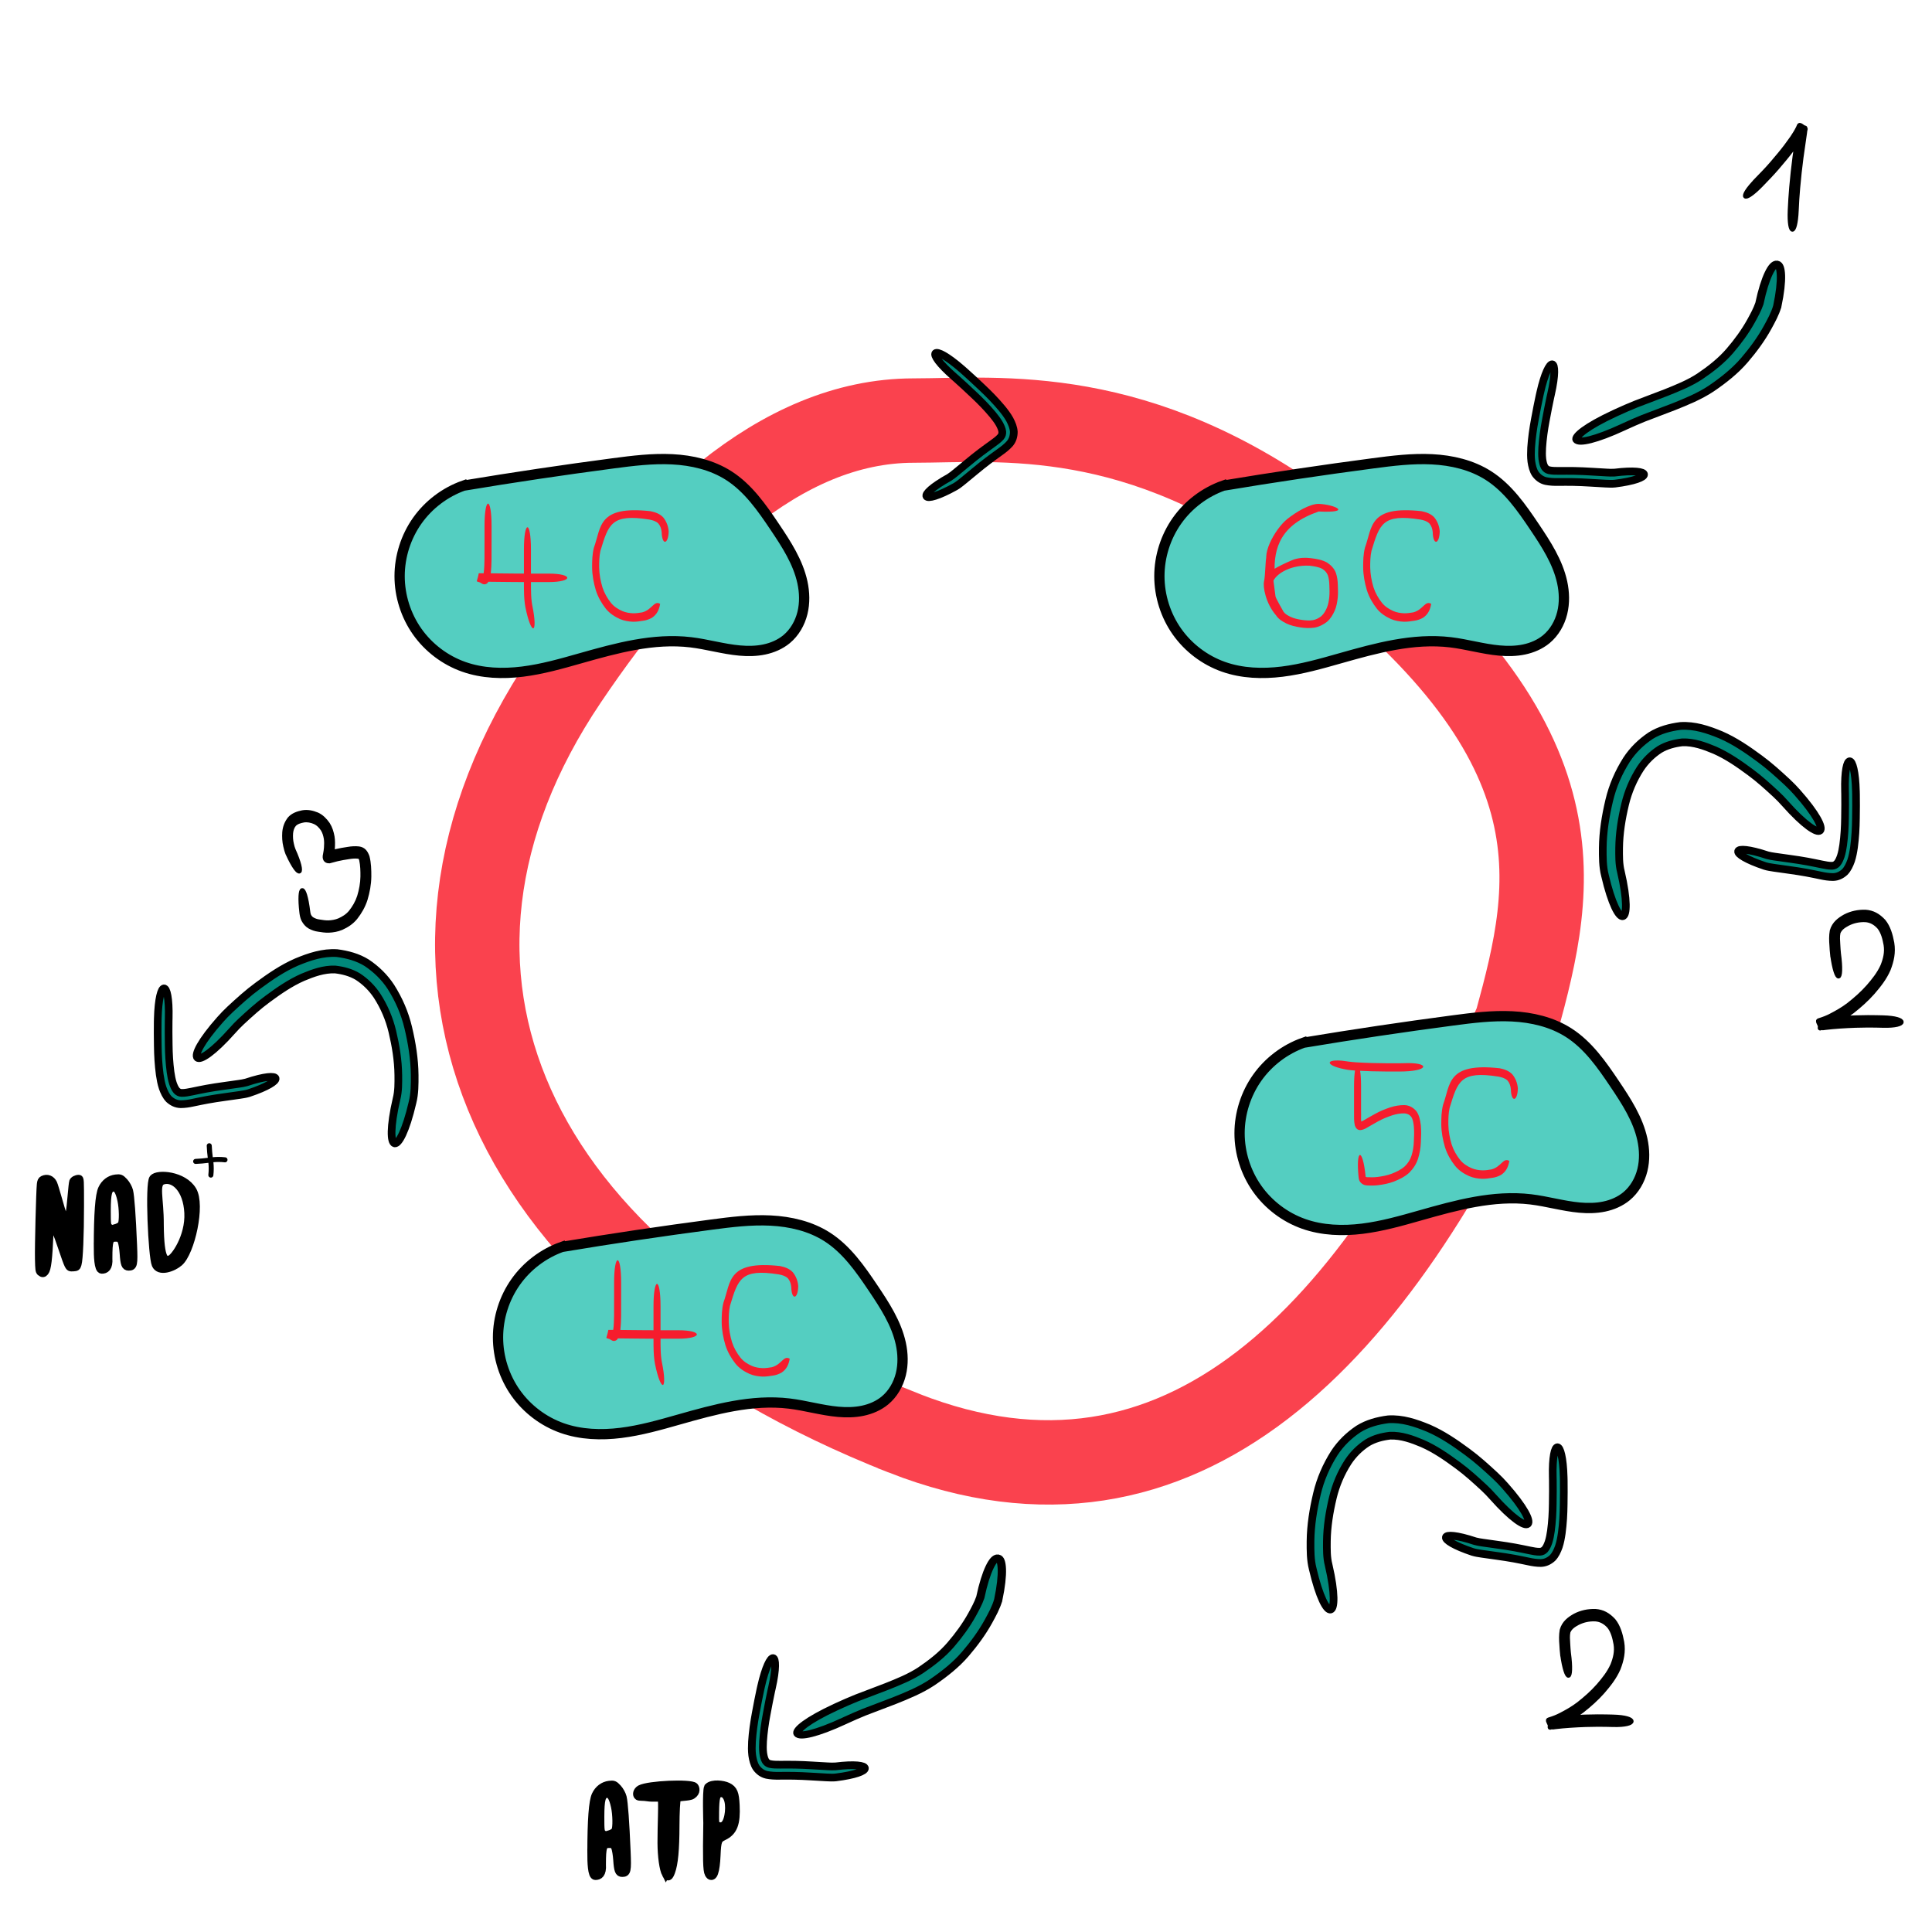 <svg width="150.59mm" height="150.59mm" enable-background="new" version="1.1" viewBox="0 0 150.59 150.59" xmlns="http://www.w3.org/2000/svg">
 <g transform="translate(-274.66 6.067)">
  <path d="m326.55 140.02c-0.203-0.386-0.342-1.355-0.349-2.447-9e-3 -1.29 0.108-3.314 3e-3 -3.473-0.045-0.067-0.723 6e-3 -1.06-0.056-0.331-0.06-0.644-0.018-0.748-0.083-0.178-0.112-0.113-0.449 0.16-0.596 0.646-0.348 3.945-0.487 4.239-0.193 0.101 0.1 0.212 0.453-0.181 0.704-0.263 0.168-1.11 0.109-1.171 0.242-0.061 0.134-0.112 1.085-0.114 2.114-3e-3 1.878-0.109 2.993-0.344 3.618-0.159 0.424-0.277 0.47-0.435 0.17z" stroke="#000" stroke-linecap="square" stroke-width=".586" style="paint-order:markers fill stroke"/>
  <path d="m345.11 105.64c-30.934-12.216-41.637-36.081-26.358-58.772 7.673-11.395 16.684-20.136 27.095-20.154 6.807-0.011 17.497-1.315 31.069 8.815 21.476 16.027 18.921 27.25 15.951 38.107-10.89 24.242-26.048 40.498-47.756 32.005z" fill="none" stroke="#fa424e" stroke-linecap="square" stroke-width="6.578" style="paint-order:markers fill stroke"/>
  <g>
   <g stroke="#000">
    <path d="m411.53 7.975c0.22-0.224 0.436-0.451 0.653-0.679 0.407-0.428 0.79-0.879 1.166-1.335 0.347-0.417 0.674-0.85 0.984-1.296 0.17-0.25 0.329-0.508 0.465-0.78 0.126-0.275 0.049-0.345 0.598 0.062 0.043 0.032-9e-3 0.108-0.015 0.162-8e-3 0.068-0.017 0.136-0.025 0.204-0.09 0.637-0.188 1.273-0.274 1.91-0.106 0.784-0.186 1.571-0.257 2.359-0.052 0.586-0.089 1.173-0.114 1.761-0.087 2.017-0.644 1.991-0.556-0.025v0c0.026-0.597 0.064-1.193 0.116-1.787 0.071-0.797 0.153-1.593 0.26-2.385 0.086-0.636 0.184-1.269 0.274-1.904 8e-3 -0.062 0.016-0.125 0.024-0.187 5e-3 -0.044-0.03-0.125 0.013-0.133 0.682-0.135 0.58-0.06 0.454 0.226-0.148 0.296-0.32 0.579-0.507 0.851-0.319 0.459-0.655 0.905-1.012 1.333-0.385 0.466-0.776 0.927-1.192 1.364-0.218 0.23-0.436 0.459-0.658 0.685-1.392 1.427-1.785 1.024-0.394-0.404z" enable-background="new" stroke-linecap="square" stroke-width=".3" style="paint-order:markers fill stroke"/>
    <path d="m417.46 68.358c-0.027-0.242-0.041-0.486-0.055-0.73-0.032-0.384-0.04-0.761 0.025-1.139 0.167-0.589 0.59-0.892 1.028-1.141 0.512-0.268 1.055-0.371 1.609-0.356 0.568 0.04 1.008 0.285 1.429 0.74 0.378 0.468 0.549 1.074 0.665 1.7 0.121 0.747-0.023 1.391-0.283 2.064-0.305 0.703-0.762 1.271-1.23 1.813-0.493 0.56-1.041 1.039-1.606 1.485-0.468 0.358-0.968 0.646-1.477 0.907-0.295 0.153-0.601 0.273-0.911 0.37-0.227 0.071-0.172 0.111-0.101-0.637 8e-5 0 0.231-0.028 0.35-0.042 0.377-0.045 0.754-0.076 1.132-0.104 0.414-0.03 0.828-0.049 1.242-0.064 0.324-0.011 0.649-0.016 0.974-0.018 0.22 0 0.44 3e-3 0.659 6e-3 0.146 3e-3 0.292 6e-3 0.438 0.01 0.065 3e-3 0.033 0 0.095 3e-3 1.939 0.05 1.927 0.719-0.012 0.669v0c-0.062-3e-3 -0.03 0-0.095-3e-3 -0.145-4e-3 -0.289-7e-3 -0.434-0.01-0.216-4e-3 -0.433-7e-3 -0.649-6e-3 -0.32 3e-3 -0.64 7e-3 -0.96 0.018-0.408 0.015-0.817 0.034-1.225 0.063-0.371 0.027-0.742 0.058-1.112 0.102-0.101 0.012-0.353 0.05-0.356 0.042-0.281-0.63-0.337-0.597-0.082-0.678 0.284-0.089 0.564-0.198 0.835-0.339 0.479-0.246 0.95-0.516 1.392-0.852 0.536-0.423 1.058-0.877 1.526-1.408 0.42-0.485 0.833-0.991 1.112-1.616 0.206-0.518 0.339-1.051 0.243-1.631-0.088-0.49-0.21-0.973-0.497-1.349-0.303-0.344-0.658-0.539-1.076-0.567-0.47-0.018-0.929 0.072-1.365 0.295-0.278 0.154-0.582 0.327-0.722 0.68-0.064 0.311-0.031 0.627-0.013 0.944 0.013 0.223 0.026 0.447 0.049 0.669 0.319 2.334-0.222 2.444-0.541 0.11z" stroke-linecap="square" stroke-width=".3" style="paint-order:markers fill stroke"/>
    <path d="m376.27 75.203c-1.448 0.513-2.731 1.483-3.618 2.738s-1.374 2.787-1.374 4.324c0 1.536 0.487 3.069 1.374 4.324s2.169 2.225 3.618 2.738c1.457 0.516 3.045 0.568 4.579 0.378 1.534-0.19 3.027-0.616 4.514-1.038 2.809-0.797 5.709-1.596 8.608-1.25 1.279 0.153 2.525 0.527 3.808 0.643 0.641 0.058 1.293 0.05 1.923-0.082 0.63-0.132 1.24-0.393 1.736-0.803 0.622-0.515 1.043-1.253 1.237-2.037s0.169-1.613-3e-3 -2.403c-0.345-1.579-1.251-2.969-2.152-4.31-1.007-1.5-2.071-3.03-3.593-4.002-1.301-0.83-2.857-1.192-4.398-1.27-1.541-0.078-3.082 0.114-4.612 0.316-3.891 0.513-7.774 1.092-11.646 1.736z" enable-background="new" fill="#54cec1" stroke-width=".8"/>
    <path d="m318.47 91.119c-1.448 0.513-2.731 1.483-3.618 2.738-0.887 1.255-1.374 2.787-1.374 4.324s0.487 3.069 1.374 4.324c0.887 1.255 2.169 2.225 3.618 2.738 1.457 0.516 3.045 0.568 4.579 0.378 1.534-0.19 3.027-0.616 4.514-1.038 2.809-0.797 5.709-1.596 8.608-1.25 1.279 0.153 2.525 0.527 3.808 0.643 0.641 0.058 1.293 0.05 1.923-0.082 0.63-0.132 1.24-0.393 1.736-0.803 0.622-0.515 1.043-1.253 1.237-2.037 0.194-0.784 0.169-1.613-3e-3 -2.403-0.345-1.579-1.251-2.969-2.152-4.31-1.007-1.5-2.071-3.03-3.593-4.002-1.301-0.83-2.857-1.192-4.398-1.27-1.541-0.078-3.082 0.114-4.612 0.316-3.891 0.513-7.774 1.092-11.646 1.736z" enable-background="new" fill="#54cec1" stroke-width=".8"/>
    <path transform="matrix(.824 0 0 .708 70.43 -2.921)" d="m415.97 29.282c-0.204 0.817-0.568 1.583-0.925 2.342-0.6 1.265-1.349 2.449-2.176 3.575-0.892 1.211-1.995 2.223-3.169 3.151-1.088 0.837-2.326 1.428-3.564 2.003-0.95 0.417-1.898 0.837-2.844 1.262-0.576 0.27-1.141 0.563-1.703 0.861-0.058 0.032-0.117 0.063-0.175 0.095-5.348 2.885-6.164 1.372-0.816-1.513v0c0.062-0.033 0.124-0.067 0.186-0.1 0.595-0.316 1.194-0.626 1.805-0.911 0.94-0.421 1.881-0.839 2.824-1.253 1.117-0.518 2.239-1.043 3.223-1.793 1.055-0.831 2.049-1.735 2.85-2.821 0.764-1.035 1.451-2.127 2.005-3.289 0.295-0.625 0.592-1.252 0.789-1.917 1.087-5.978 2.778-5.671 1.691 0.307z" enable-background="new" fill="#00887a" stroke-linecap="square" stroke-width=".786" style="paint-order:markers fill stroke"/>
    <path d="m370.02 31.782c-1.448 0.513-2.731 1.483-3.618 2.738s-1.374 2.787-1.374 4.324c0 1.536 0.487 3.069 1.374 4.324s2.169 2.225 3.618 2.738c1.457 0.516 3.045 0.568 4.579 0.378 1.534-0.19 3.027-0.616 4.514-1.038 2.809-0.797 5.709-1.596 8.608-1.25 1.279 0.153 2.525 0.527 3.808 0.643 0.641 0.058 1.293 0.05 1.923-0.082 0.63-0.132 1.24-0.393 1.736-0.803 0.622-0.515 1.043-1.253 1.237-2.037s0.169-1.613-3e-3 -2.403c-0.345-1.579-1.251-2.969-2.152-4.31-1.007-1.5-2.071-3.03-3.593-4.002-1.301-0.83-2.857-1.192-4.398-1.27-1.541-0.078-3.082 0.114-4.612 0.316-3.891 0.513-7.774 1.092-11.646 1.736z" enable-background="new" fill="#54cec1" stroke-width=".8"/>
   </g>
   <path d="m322.8 92.165c-0.137 0-0.274 0.583-0.274 1.75v0.992c-1e-3 0.527 3e-3 1.054-3e-3 1.58-5e-3 0.37-0.015 0.74-0.064 1.106h-0.38c-2e-3 9e-3 -4e-3 0.014-5e-3 0.022-0.01 9e-3 -0.013 0.029-0.012 0.058-0.13 0.635-0.242 0.526 0.046 0.612 0.055 0.018 0.11 0.036 0.156 0.079 0.162 0.111 0.333 0.133 0.491-0.01 0.026-0.032 0.049-0.065 0.07-0.099h0.042c0.365 4e-3 0.73 8e-3 1.095 0.012 0.308 4e-3 0.616 6e-3 0.924 9e-3 0.237 0 0.475 3e-3 0.712 3e-3 -5.9e-4 0.343-5e-5 0.685 0.014 1.027 0.01 0.218 0.028 0.435 0.055 0.651 0.012 0.093 0.025 0.186 0.045 0.277 5e-3 0.021 2e-3 0.011 6e-3 0.029 0.465 2.266 0.997 2.107 0.532-0.158-5e-3 -0.025-3e-3 -0.012-8e-3 -0.039-0.014-0.068-0.024-0.137-0.033-0.207-0.025-0.194-0.04-0.39-0.049-0.586-0.014-0.331-0.015-0.662-0.014-0.994h0.242 0.586 0.433c0.077 6e-5 0.039 0 0.114 0 1.939-3e-3 1.939-0.662-2.5e-4 -0.66-0.075-3e-5 -0.037 0-0.114 0h-0.433-0.586c-0.081-3e-5 -0.161 0-0.242 0v-1.861c0-2.334-0.548-2.334-0.548 0v1.86c-0.236 0-0.472 0-0.709-3e-3 -0.307-3e-3 -0.615-5e-3 -0.922-9e-3 -0.318-4e-3 -0.637-7e-3 -0.955-0.01 0.042-0.365 0.057-0.734 0.06-1.103 6e-3 -0.53 2e-3 -1.059 3e-3 -1.589v-0.992c0-1.167-0.137-1.75-0.274-1.75z" enable-background="new" fill="#f61c2d" stroke-opacity="0" style="paint-order:markers fill stroke"/>
   <path d="m310.8 31.782c-1.448 0.513-2.731 1.483-3.618 2.738s-1.374 2.787-1.374 4.324c0 1.536 0.487 3.069 1.374 4.324s2.169 2.225 3.618 2.738c1.457 0.516 3.045 0.568 4.579 0.378 1.534-0.19 3.027-0.616 4.514-1.038 2.809-0.797 5.709-1.596 8.608-1.25 1.279 0.153 2.525 0.527 3.808 0.643 0.641 0.058 1.293 0.05 1.923-0.082 0.63-0.132 1.24-0.393 1.736-0.803 0.622-0.515 1.043-1.253 1.237-2.037s0.169-1.613-3e-3 -2.403c-0.345-1.579-1.251-2.969-2.152-4.31-1.007-1.5-2.071-3.03-3.593-4.002-1.301-0.83-2.857-1.192-4.398-1.27-1.541-0.078-3.082 0.114-4.612 0.316-3.891 0.513-7.774 1.092-11.646 1.736z" enable-background="new" fill="#54cec1" stroke="#000" stroke-width=".8"/>
  </g>
  <g fill="#f61c2d" stroke-opacity="0">
   <path d="m392.97 78.767c-0.035-0.422-0.18-0.776-0.42-1.08-0.282-0.302-0.641-0.413-1.003-0.489-4.125-0.452-3.819 1.245-4.406 2.846-0.129 0.5-0.141 1.028-0.139 1.547 8e-3 0.608 0.12 1.198 0.289 1.768 0.174 0.546 0.45 1.02 0.782 1.442 0.307 0.379 0.691 0.62 1.098 0.804 0.327 0.14 0.669 0.196 1.014 0.21 0.268 5e-3 0.534-0.033 0.799-0.077 0.239-0.03 0.466-0.112 0.684-0.232 0.413-0.279 0.559-0.647 0.638-1.085-0.488-0.284-0.61 0.455-1.397 0.664-0.234 0.039-0.469 0.074-0.705 0.071-0.285-0.01-0.569-0.056-0.84-0.169-0.33-0.147-0.642-0.336-0.892-0.641-0.281-0.353-0.513-0.752-0.663-1.21-0.15-0.499-0.248-1.017-0.257-1.549-3e-3 -0.432 6e-3 -0.871 0.097-1.291 0.632-2.079 0.851-2.915 3.806-2.447 0.248 0.05 0.502 0.111 0.705 0.302 0.159 0.182 0.238 0.411 0.264 0.673 0.025 1.07 0.523 0.971 0.546-0.055z" enable-background="new" style="paint-order:markers fill stroke"/>
   <path d="m378.9 76.594c-0.994-6e-3 -0.753 0.464 0.807 0.725 0.189 0.028 0.38 0.043 0.57 0.057-0.046 0.283-0.076 0.684-0.076 1.214v2.047c-2e-3 0.341-0.013 0.683 0.06 1.016 0.17 0.477 0.495 0.404 0.832 0.244 0.338-0.188 0.669-0.39 1.009-0.574 0.347-0.189 0.708-0.336 1.076-0.457 0.307-0.098 0.62-0.156 0.938-0.151 0.209 0.01 0.397 0.085 0.54 0.265 0.145 0.219 0.179 0.497 0.208 0.764 0.034 0.391 0.018 0.783-2e-3 1.174-0.011 0.381-0.074 0.752-0.187 1.109-0.106 0.332-0.293 0.593-0.521 0.818-0.3 0.268-0.653 0.429-1.007 0.57-0.363 0.138-0.741 0.209-1.119 0.257-0.261 0.031-0.523 0.035-0.784 0.018-9e-3 0.029-0.191-0.047-0.155-0.058 0.014 3e-3 0.011 6e-3 0.013-0.016-0.228-2.259-0.773-2.183-0.545 0.076 0.015 0.117 0.034 0.227 0.093 0.327 0.147 0.206 0.334 0.302 0.563 0.313 0.291 0.018 0.583 0.014 0.873-0.02 0.419-0.053 0.836-0.134 1.237-0.288 0.419-0.169 0.835-0.365 1.187-0.69 0.296-0.301 0.54-0.648 0.679-1.085 0.129-0.417 0.208-0.848 0.22-1.293 0.022-0.432 0.038-0.867-2e-3 -1.299-0.049-0.411-0.124-0.82-0.368-1.138-0.258-0.283-0.561-0.439-0.919-0.448-0.37-3e-3 -0.735 0.059-1.092 0.175-0.396 0.13-0.784 0.289-1.157 0.492-0.333 0.18-0.659 0.376-0.989 0.563-0.063 0.032-0.099 0.042-0.121 0.049-0.034-0.233 3e-3 -0.482-0.013-0.714v-2.048c0-0.516-0.029-0.909-0.073-1.191 0.298 0.015 0.596 0.027 0.894 0.036 0.418 0.012 0.837 0.017 1.255 0.021 0.282 3e-3 0.564 3e-3 0.846 0 0.129 0 0.259-4e-3 0.389-6e-3 0.03 0 0.059 0 0.089-3e-3 1.938-0.071 1.921-0.714-0.017-0.643-0.028 0-0.056 0-0.084 3e-3 -0.127 4e-3 -0.253 5e-3 -0.38 6e-3 -0.28 3e-3 -0.559 3e-3 -0.839 0-0.415-4e-3 -0.83-0.01-1.246-0.021-0.394-0.011-0.788-0.025-1.181-0.051-0.206-0.015-0.413-0.029-0.618-0.059v-2.1e-4c-0.36-0.06-0.655-0.087-0.884-0.088zm1.878 4.841c2e-3 3e-3 2e-3 3e-3 3e-3 4e-3 0.058 0.084 0.021 0.051 8e-3 0.04-4e-3 -0.014-7e-3 -0.029-0.01-0.044z" enable-background="new" style="paint-order:markers fill stroke"/>
   <path d="m336.88 94.184c-0.035-0.422-0.18-0.776-0.42-1.08-0.282-0.302-0.641-0.413-1.003-0.489-4.125-0.452-3.819 1.245-4.406 2.846-0.129 0.5-0.141 1.028-0.139 1.547 8e-3 0.608 0.12 1.198 0.289 1.768 0.174 0.546 0.45 1.02 0.782 1.442 0.307 0.379 0.691 0.62 1.098 0.804 0.327 0.14 0.669 0.196 1.014 0.21 0.268 5e-3 0.534-0.033 0.799-0.077 0.239-0.03 0.466-0.112 0.684-0.232 0.413-0.278 0.559-0.647 0.638-1.085-0.488-0.284-0.61 0.455-1.397 0.664-0.234 0.039-0.469 0.074-0.705 0.071-0.285-0.01-0.569-0.056-0.84-0.169-0.33-0.147-0.642-0.336-0.892-0.641-0.281-0.353-0.513-0.752-0.663-1.21-0.15-0.499-0.248-1.017-0.257-1.549-3e-3 -0.432 6e-3 -0.871 0.097-1.291 0.632-2.078 0.851-2.915 3.806-2.447 0.248 0.05 0.502 0.111 0.705 0.302 0.159 0.182 0.238 0.411 0.264 0.673 0.025 1.07 0.523 0.971 0.546-0.055z" enable-background="new" style="paint-order:markers fill stroke"/>
  </g>
  <g stroke="#000" stroke-linecap="square">
   <path transform="matrix(.742 0 0 .747 100.92 7.365)" d="m402.75 73.374c-0.244-0.941-0.237-1.92-0.232-2.884 0.017-1.676 0.289-3.328 0.677-4.953 0.362-1.517 0.984-2.931 1.82-4.242 0.667-1.014 1.528-1.842 2.533-2.512 0.952-0.591 2.025-0.87 3.125-1.013 1.488-0.097 2.896 0.373 4.251 0.931 1.468 0.634 2.788 1.536 4.072 2.476 1.029 0.747 1.972 1.601 2.907 2.46 0.368 0.339 0.714 0.699 1.047 1.071 4.05 4.529 2.769 5.675-1.281 1.146-0.295-0.331-0.603-0.65-0.928-0.95-0.889-0.816-1.783-1.629-2.761-2.339-1.173-0.86-2.375-1.69-3.714-2.275-1.077-0.449-2.197-0.853-3.382-0.814-0.838 0.097-1.66 0.306-2.391 0.743-0.811 0.526-1.493 1.197-2.032 2.005-0.74 1.143-1.274 2.387-1.595 3.714-0.36 1.497-0.611 3.019-0.629 4.563-5e-3 0.829-0.023 1.673 0.187 2.483 1.386 5.916-0.287 6.308-1.673 0.392z" enable-background="new" fill="#00887a" stroke-width=".806" style="paint-order:markers fill stroke"/>
   <path d="m297.07 60.482c-0.083-0.188-0.135-0.392-0.181-0.596-0.085-0.353-0.102-0.712-0.079-1.076 0.035-0.422 0.18-0.776 0.42-1.08 0.282-0.302 0.641-0.413 1.003-0.489 0.395-0.071 0.78 0.011 1.153 0.165 0.341 0.153 0.613 0.426 0.844 0.758 0.19 0.294 0.295 0.638 0.359 0.998 0.046 0.297 0.041 0.599 0.021 0.899-0.015 0.205-0.047 0.408-0.086 0.608-0.012 0.037-0.015 0.077-0.025 0.115-4e-3 0.012 9e-3 -0.024 7e-3 -0.036-7e-3 -0.057-1e-3 -0.123-0.031-0.17-0.09-0.146-0.118-0.142-0.212-0.158 0.189-0.057 0.379-0.106 0.57-0.152 0.312-0.073 0.627-0.127 0.943-0.174 0.282-0.049 0.566-0.068 0.85-0.037 0.365 0.054 0.543 0.258 0.688 0.654 0.129 0.5 0.141 1.028 0.139 1.547-8e-3 0.608-0.12 1.198-0.289 1.768-0.174 0.546-0.45 1.02-0.782 1.442-0.307 0.379-0.691 0.62-1.098 0.804-0.327 0.14-0.669 0.196-1.014 0.21-0.268 5e-3 -0.534-0.033-0.799-0.077-0.239-0.03-0.466-0.112-0.684-0.232-0.21-0.121-0.368-0.307-0.492-0.539-0.082-0.169-0.121-0.355-0.146-0.546-0.277-2.31 0.266-2.404 0.543-0.094 0.011 0.101 0.029 0.2 0.068 0.291 0.062 0.128 0.147 0.224 0.258 0.29 0.167 0.096 0.343 0.154 0.528 0.177 0.234 0.039 0.469 0.074 0.705 0.071 0.285-0.01 0.569-0.056 0.84-0.169 0.33-0.147 0.642-0.336 0.892-0.641 0.281-0.353 0.513-0.752 0.663-1.21 0.15-0.499 0.248-1.017 0.257-1.549 3e-3 -0.432-6e-3 -0.871-0.097-1.291-0.045-0.157-0.082-0.231-0.233-0.248-0.245-0.029-0.488-5e-3 -0.731 0.035-0.302 0.045-0.604 0.096-0.903 0.166-0.202 0.049-0.403 0.104-0.603 0.159-0.323 0.013-0.434-0.222-0.348-0.555 0.033-0.169 0.06-0.34 0.073-0.513 0.017-0.236 0.023-0.474-0.011-0.709-0.043-0.256-0.114-0.502-0.246-0.714-0.163-0.242-0.357-0.44-0.601-0.554-0.284-0.122-0.577-0.187-0.879-0.138-0.248 0.05-0.502 0.111-0.705 0.302-0.159 0.182-0.238 0.411-0.264 0.673-0.022 0.288-6e-3 0.57 0.061 0.849 0.034 0.155 0.073 0.309 0.133 0.452 0.929 2.049 0.447 2.365-0.481 0.316z" enable-background="new" stroke-width=".3" style="paint-order:markers fill stroke"/>
   <path d="m396.41 122.86c-0.027-0.242-0.041-0.486-0.055-0.73-0.032-0.384-0.04-0.761 0.025-1.139 0.167-0.589 0.59-0.892 1.028-1.141 0.512-0.268 1.055-0.371 1.609-0.356 0.568 0.04 1.008 0.285 1.429 0.74 0.378 0.468 0.549 1.074 0.665 1.7 0.121 0.747-0.023 1.391-0.283 2.064-0.305 0.703-0.762 1.271-1.23 1.813-0.493 0.56-1.041 1.039-1.606 1.485-0.468 0.358-0.968 0.646-1.477 0.907-0.295 0.153-0.601 0.273-0.911 0.37-0.227 0.071-0.172 0.111-0.101-0.637 8e-5 0 0.231-0.028 0.35-0.042 0.377-0.045 0.754-0.076 1.132-0.104 0.414-0.03 0.828-0.049 1.242-0.064 0.324-0.011 0.649-0.016 0.974-0.018 0.22 0 0.44 3e-3 0.659 6e-3 0.146 3e-3 0.292 6e-3 0.438 0.01 0.065 3e-3 0.033 0 0.095 3e-3 1.939 0.05 1.927 0.719-0.012 0.669-0.062-3e-3 -0.03 0-0.095-3e-3 -0.145-4e-3 -0.289-7e-3 -0.434-0.01-0.216-4e-3 -0.433-7e-3 -0.649-6e-3 -0.32 3e-3 -0.64 7e-3 -0.96 0.018-0.408 0.015-0.817 0.034-1.225 0.063-0.371 0.027-0.742 0.058-1.112 0.102-0.101 0.012-0.353 0.05-0.356 0.042-0.281-0.63-0.337-0.597-0.082-0.678 0.284-0.089 0.564-0.198 0.835-0.339 0.479-0.246 0.95-0.516 1.392-0.852 0.536-0.423 1.058-0.877 1.526-1.408 0.42-0.485 0.833-0.991 1.112-1.616 0.206-0.518 0.339-1.051 0.243-1.631-0.088-0.49-0.21-0.973-0.497-1.349-0.303-0.344-0.658-0.539-1.076-0.567-0.47-0.018-0.929 0.072-1.365 0.295-0.278 0.154-0.582 0.327-0.722 0.68-0.064 0.311-0.031 0.627-0.013 0.944 0.013 0.223 0.026 0.447 0.049 0.669 0.319 2.334-0.222 2.444-0.541 0.11z" enable-background="new" stroke-width=".3" style="paint-order:markers fill stroke"/>
  </g>
  <g fill="#00887a" stroke="#000" stroke-linecap="square" stroke-width=".806">
   <path transform="matrix(.742 0 0 .747 78.14 61.408)" d="m402.75 73.374c-0.244-0.941-0.237-1.92-0.232-2.884 0.017-1.676 0.289-3.328 0.677-4.953 0.362-1.517 0.984-2.931 1.82-4.242 0.667-1.014 1.528-1.842 2.533-2.512 0.952-0.591 2.025-0.87 3.125-1.013 1.488-0.097 2.896 0.373 4.251 0.931 1.468 0.634 2.788 1.536 4.072 2.476 1.029 0.747 1.972 1.601 2.907 2.46 0.368 0.339 0.714 0.699 1.047 1.071 4.05 4.529 2.769 5.675-1.281 1.146-0.295-0.331-0.603-0.65-0.928-0.95-0.889-0.816-1.783-1.629-2.761-2.339-1.173-0.86-2.375-1.69-3.714-2.275-1.077-0.449-2.197-0.853-3.382-0.814-0.838 0.097-1.66 0.306-2.391 0.743-0.811 0.526-1.493 1.197-2.032 2.005-0.74 1.143-1.274 2.387-1.595 3.714-0.36 1.497-0.611 3.019-0.629 4.563-5e-3 0.829-0.023 1.673 0.187 2.483 1.386 5.916-0.287 6.308-1.673 0.392z" enable-background="new" style="paint-order:markers fill stroke"/>
   <path transform="matrix(.742 0 0 .747 100.92 7.94)" d="m419.83 70.494c0.253 0.071 0.511 0.103 0.767 0.144 0.537 0.079 1.074 0.155 1.611 0.226 0.595 0.076 1.188 0.176 1.781 0.278 0.518 0.092 1.033 0.205 1.55 0.308 0.355 0.07 0.713 0.147 1.071 0.139 0.213-9e-3 0.376-0.095 0.518-0.242 0.188-0.218 0.296-0.49 0.394-0.763 0.124-0.381 0.194-0.781 0.252-1.181 0.066-0.468 0.105-0.942 0.139-1.416 0.03-0.473 0.047-0.947 0.052-1.423 7e-3 -0.437 0.011-0.874 0.014-1.311-1.2e-4 -0.384 3.7e-4 -0.767-5e-3 -1.151-5e-3 -0.226-2e-3 -0.114-8e-3 -0.335-0.103-4.149 1.044-4.09 1.147 0.059 6e-3 0.229 3e-3 0.113 8e-3 0.347 6e-3 0.392 5e-3 0.784 6e-3 1.176-3e-3 0.439-7e-3 0.878-0.014 1.317-6e-3 0.5-0.023 0.998-0.055 1.494-0.036 0.503-0.078 1.006-0.148 1.503-0.071 0.476-0.156 0.95-0.308 1.401-0.158 0.432-0.347 0.852-0.666 1.178-0.347 0.312-0.744 0.51-1.231 0.521-0.436-7.7e-4 -0.87-0.067-1.303-0.162-0.506-0.102-1.011-0.212-1.519-0.302-0.578-0.1-1.156-0.197-1.736-0.271-0.547-0.072-1.094-0.15-1.641-0.23-0.319-0.051-0.64-0.092-0.953-0.189-3.938-1.302-3.663-2.418 0.276-1.116z" enable-background="new" style="paint-order:markers fill stroke"/>
   <path transform="matrix(.742 0 0 .747 78.14 61.408)" d="m419.83 70.494c0.253 0.071 0.511 0.103 0.767 0.144 0.537 0.079 1.074 0.155 1.611 0.226 0.595 0.076 1.188 0.176 1.781 0.278 0.518 0.092 1.033 0.205 1.55 0.308 0.355 0.07 0.713 0.147 1.071 0.139 0.213-9e-3 0.376-0.095 0.518-0.242 0.188-0.218 0.296-0.49 0.394-0.763 0.124-0.381 0.194-0.781 0.252-1.181 0.066-0.468 0.105-0.942 0.139-1.416 0.03-0.473 0.047-0.947 0.052-1.423 7e-3 -0.437 0.011-0.874 0.014-1.311-1.2e-4 -0.384 3.7e-4 -0.767-5e-3 -1.151-5e-3 -0.226-2e-3 -0.114-8e-3 -0.335-0.103-4.149 1.044-4.09 1.147 0.059 6e-3 0.229 3e-3 0.113 8e-3 0.347 6e-3 0.392 5e-3 0.784 6e-3 1.176-3e-3 0.439-7e-3 0.878-0.014 1.317-6e-3 0.5-0.023 0.998-0.055 1.494-0.036 0.503-0.078 1.006-0.148 1.503-0.071 0.476-0.156 0.95-0.308 1.401-0.158 0.432-0.347 0.852-0.666 1.178-0.347 0.312-0.744 0.51-1.231 0.521-0.436-7.7e-4 -0.87-0.067-1.303-0.162-0.506-0.102-1.011-0.212-1.519-0.302-0.578-0.1-1.156-0.197-1.736-0.271-0.547-0.072-1.094-0.15-1.641-0.23-0.319-0.051-0.64-0.092-0.953-0.189-3.938-1.302-3.663-2.418 0.276-1.116z" enable-background="new" style="paint-order:markers fill stroke"/>
  </g>
  <g fill="#f61c2d" stroke-opacity="0">
   <path d="m312.7 33.189c-0.137 0-0.274 0.583-0.274 1.75v0.992c-1e-3 0.527 3e-3 1.054-3e-3 1.58-5e-3 0.37-0.015 0.74-0.064 1.106h-0.38c-2e-3 9e-3 -4e-3 0.014-5e-3 0.022-0.01 9e-3 -0.013 0.029-0.012 0.058-0.13 0.635-0.242 0.526 0.046 0.612 0.055 0.018 0.11 0.036 0.156 0.079 0.162 0.111 0.333 0.133 0.491-0.01 0.026-0.032 0.049-0.065 0.07-0.099h0.042c0.365 4e-3 0.73 8e-3 1.095 0.012 0.308 4e-3 0.616 6e-3 0.924 9e-3 0.237 0 0.475 3e-3 0.712 3e-3 -5.9e-4 0.343-5e-5 0.685 0.014 1.027 0.01 0.218 0.028 0.435 0.055 0.651 0.012 0.093 0.025 0.186 0.045 0.277 5e-3 0.021 2e-3 0.011 6e-3 0.029 0.465 2.266 0.997 2.107 0.532-0.158-5e-3 -0.025-3e-3 -0.012-8e-3 -0.039-0.014-0.068-0.024-0.137-0.033-0.207-0.025-0.194-0.04-0.39-0.049-0.586-0.014-0.331-0.015-0.662-0.014-0.994h0.242 0.586 0.433c0.077 6e-5 0.039 0 0.114 0 1.939-3e-3 1.939-0.662-2.5e-4 -0.66-0.075-3e-5 -0.037 0-0.114 0h-0.433-0.586c-0.081-3e-5 -0.161 0-0.242 0v-1.861c0-2.334-0.548-2.334-0.548 0v1.86c-0.236 0-0.472 0-0.709-3e-3 -0.307-3e-3 -0.615-5e-3 -0.922-9e-3 -0.318-4e-3 -0.637-7e-3 -0.955-0.01 0.042-0.365 0.057-0.734 0.06-1.103 6e-3 -0.53 2e-3 -1.059 3e-3 -1.589v-0.992c0-1.167-0.137-1.75-0.274-1.75z" enable-background="new" style="paint-order:markers fill stroke"/>
   <path d="m326.78 35.346c-0.035-0.422-0.18-0.776-0.42-1.08-0.282-0.302-0.641-0.413-1.003-0.489-4.125-0.452-3.819 1.245-4.406 2.846-0.129 0.5-0.141 1.028-0.139 1.547 8e-3 0.608 0.12 1.198 0.289 1.768 0.174 0.546 0.45 1.02 0.782 1.442 0.307 0.379 0.691 0.62 1.098 0.804 0.327 0.14 0.669 0.196 1.014 0.21 0.268 5e-3 0.534-0.033 0.799-0.077 0.239-0.03 0.466-0.112 0.684-0.232 0.413-0.278 0.559-0.647 0.638-1.085-0.488-0.284-0.61 0.455-1.397 0.664-0.234 0.039-0.469 0.074-0.705 0.071-0.285-0.01-0.569-0.056-0.84-0.169-0.33-0.147-0.642-0.336-0.892-0.641-0.281-0.353-0.513-0.752-0.663-1.21-0.15-0.499-0.248-1.017-0.257-1.549-3e-3 -0.432 6e-3 -0.871 0.097-1.291 0.632-2.078 0.851-2.915 3.806-2.447 0.248 0.05 0.502 0.111 0.705 0.302 0.159 0.182 0.238 0.411 0.264 0.673 0.025 1.07 0.523 0.971 0.546-0.055z" enable-background="new" style="paint-order:markers fill stroke"/>
   <path d="m374.08 40.424c5e-3 0.105 0.574 1.111 0.63 1.2 0.129 0.178 0.334 0.286 0.536 0.386 0.275 0.132 0.578 0.193 0.882 0.241 0.29 0.039 0.582 0.068 0.871 0.019 0.249-0.048 0.466-0.161 0.654-0.313 0.202-0.181 0.326-0.411 0.43-0.647 0.114-0.272 0.16-0.559 0.19-0.847 0.027-0.3 0.017-0.601 5e-3 -0.901-5e-3 -0.27-0.033-0.536-0.12-0.795-0.085-0.211-0.236-0.374-0.439-0.499-0.301-0.151-0.646-0.2-0.983-0.241-1.647-0.086-2.878 0.802-2.894 1.454-0.012 0.503-0.077 0.569-0.184-1.346-0.893-0.725 0.375-2.972 1.336-3.744 0.671-0.539 1.773-1.202 2.47-1.183 1.234 0.058 2.675 0.719-0.02 0.595-2.972 1.028-3.507 2.817-3.434 4.828-1.179 0.081 1.127-0.953 1.518-1.094 0.423-0.13 0.854-0.159 1.297-0.099 0.444 0.055 0.892 0.129 1.278 0.346 0.317 0.21 0.56 0.471 0.687 0.813 0.1 0.307 0.143 0.621 0.147 0.941 0.015 0.327 0.024 0.655-6e-3 0.981-0.037 0.345-0.096 0.688-0.235 1.013-0.146 0.322-0.324 0.632-0.609 0.873-0.284 0.219-0.604 0.385-0.975 0.45-0.366 0.053-0.731 0.037-1.096-0.019-0.377-0.06-0.749-0.141-1.089-0.306-0.312-0.157-0.611-0.338-0.796-0.623-0.837-0.964-1.038-2.256-0.946-2.652 0.104-0.447 0.103-1.644 0.186-1.92 0.467-1.554 0.814 0.251 0.552 1.887z" style="paint-order:markers fill stroke"/>
   <path d="m386.88 35.346c-0.035-0.422-0.18-0.776-0.42-1.08-0.282-0.302-0.641-0.413-1.003-0.489-4.125-0.452-3.819 1.245-4.406 2.846-0.129 0.5-0.141 1.028-0.139 1.547 8e-3 0.608 0.12 1.198 0.289 1.768 0.174 0.546 0.45 1.02 0.782 1.442 0.307 0.379 0.691 0.62 1.098 0.804 0.327 0.14 0.669 0.196 1.014 0.21 0.268 5e-3 0.534-0.033 0.799-0.077 0.239-0.03 0.466-0.112 0.684-0.232 0.413-0.279 0.559-0.647 0.638-1.085-0.488-0.284-0.61 0.455-1.397 0.664-0.234 0.039-0.469 0.074-0.705 0.071-0.285-0.01-0.569-0.056-0.84-0.169-0.33-0.147-0.642-0.336-0.892-0.641-0.281-0.353-0.513-0.752-0.663-1.21-0.15-0.499-0.248-1.017-0.257-1.549-3e-3 -0.432 6e-3 -0.871 0.097-1.291 0.632-2.079 0.851-2.915 3.806-2.447 0.248 0.05 0.502 0.111 0.705 0.302 0.159 0.182 0.238 0.411 0.264 0.673 0.025 1.07 0.523 0.971 0.546-0.055z" enable-background="new" style="paint-order:markers fill stroke"/>
  </g>
  <path transform="matrix(-.742 0 0 .747 605.65 25.07)" d="m402.75 73.374c-0.244-0.941-0.237-1.92-0.232-2.884 0.017-1.676 0.289-3.328 0.677-4.953 0.362-1.517 0.984-2.931 1.82-4.242 0.667-1.014 1.528-1.842 2.533-2.512 0.952-0.591 2.025-0.87 3.125-1.013 1.488-0.097 2.896 0.373 4.251 0.931 1.468 0.634 2.788 1.536 4.072 2.476 1.029 0.747 1.972 1.601 2.907 2.46 0.368 0.339 0.714 0.699 1.047 1.071 4.05 4.529 2.769 5.675-1.281 1.146v0c-0.295-0.331-0.603-0.65-0.928-0.95-0.889-0.816-1.783-1.629-2.761-2.339-1.173-0.86-2.375-1.69-3.714-2.275-1.077-0.449-2.197-0.853-3.382-0.814-0.838 0.097-1.66 0.306-2.391 0.743-0.811 0.526-1.493 1.197-2.032 2.005-0.74 1.143-1.274 2.387-1.595 3.714-0.36 1.497-0.611 3.019-0.629 4.563-5e-3 0.829-0.023 1.673 0.187 2.483 1.386 5.916-0.287 6.308-1.673 0.392z" enable-background="new" fill="#00887a" stroke="#000" stroke-linecap="square" stroke-width=".806" style="paint-order:markers fill stroke"/>
  <path transform="matrix(-.742 0 0 .747 605.36 25.645)" d="m419.83 70.494c0.253 0.071 0.511 0.103 0.767 0.144 0.537 0.079 1.074 0.155 1.611 0.226 0.595 0.076 1.188 0.176 1.781 0.278 0.518 0.092 1.033 0.205 1.55 0.308 0.355 0.07 0.713 0.147 1.071 0.139 0.213-9e-3 0.376-0.095 0.518-0.242 0.188-0.218 0.296-0.49 0.394-0.763 0.124-0.381 0.194-0.781 0.252-1.181 0.066-0.468 0.105-0.942 0.139-1.416 0.03-0.473 0.047-0.947 0.052-1.423 7e-3 -0.437 0.011-0.874 0.014-1.311-1.2e-4 -0.384 3.7e-4 -0.767-5e-3 -1.151-5e-3 -0.226-2e-3 -0.114-8e-3 -0.335-0.103-4.149 1.044-4.09 1.147 0.059v0c6e-3 0.229 3e-3 0.113 8e-3 0.347 6e-3 0.392 5e-3 0.784 6e-3 1.176-3e-3 0.439-7e-3 0.878-0.014 1.317-6e-3 0.5-0.023 0.998-0.055 1.494-0.036 0.503-0.078 1.006-0.148 1.503-0.071 0.476-0.156 0.95-0.308 1.401-0.158 0.432-0.347 0.852-0.666 1.178-0.347 0.312-0.744 0.51-1.231 0.521-0.436-7.7e-4 -0.87-0.067-1.303-0.162-0.506-0.102-1.011-0.212-1.519-0.302-0.578-0.1-1.156-0.197-1.736-0.271-0.547-0.072-1.094-0.15-1.641-0.23-0.319-0.051-0.64-0.092-0.953-0.189-3.938-1.302-3.663-2.418 0.276-1.116z" enable-background="new" fill="#00887a" stroke="#000" stroke-linecap="square" stroke-width=".806" style="paint-order:markers fill stroke"/>
  <g stroke="#000" stroke-linecap="square">
   <path d="m277.82 93.095c-0.102-0.081-0.116-0.188-0.135-1.034-0.022-0.978 0.088-5.301 0.147-5.82 0.027-0.232 0.065-0.31 0.177-0.366 0.323-0.16 0.646-0.038 0.81 0.303 0.046 0.096 0.22 0.66 0.387 1.253 0.322 1.146 0.511 1.682 0.593 1.682 0.074 0 0.205-0.308 0.282-0.668 0.038-0.175 0.105-0.762 0.149-1.304 0.044-0.542 0.1-1.038 0.124-1.102 0.046-0.124 0.254-0.234 0.442-0.234 0.11 0 0.114 0.065 0.113 2.084-1e-3 2.332-0.079 4.209-0.19 4.576-0.07 0.231-0.087 0.245-0.346 0.263-0.253 0.018-0.281 4e-3 -0.39-0.191-0.065-0.115-0.282-0.711-0.483-1.323-0.365-1.111-0.778-2.1-0.876-2.1-0.029 0-0.069 0.394-0.09 0.875-0.091 2.097-0.182 2.857-0.371 3.086-0.111 0.135-0.191 0.14-0.342 0.021z" enable-background="new" stroke-width=".6" style="paint-order:markers fill stroke"/>
   <path d="m282.27 91.082c9.3e-4 -2.553 0.111-4.008 0.339-4.492 0.217-0.46 0.604-0.753 1.071-0.81 0.338-0.041 0.401-0.015 0.666 0.271 0.164 0.177 0.335 0.487 0.388 0.702 0.102 0.41 0.214 1.942 0.31 4.235 0.064 1.517 0.028 1.685-0.356 1.685-0.269 0-0.344-0.195-0.4-1.032-0.026-0.39-0.099-0.826-0.162-0.968-0.097-0.219-0.166-0.259-0.452-0.259-0.482 0-0.552 0.203-0.554 1.591 0.052 0.754-0.234 0.912-0.531 0.906-0.297-6e-3 -0.321-1.104-0.321-1.829zm1.467-1.457c0.175-0.053 0.357-0.174 0.405-0.27 0.121-0.245 0.105-1.241-0.031-1.866-0.158-0.726-0.344-1.014-0.633-0.977-0.38 0.048-0.48 0.412-0.483 1.765-2e-3 1.066 0.014 1.196 0.163 1.314 0.197 0.156 0.178 0.155 0.579 0.034z" enable-background="new" stroke-width=".6" style="paint-order:markers fill stroke"/>
   <path d="m286.59 85.784c0.336-0.419 2.372-0.279 3.092 0.926 0.693 1.161-0.142 4.843-1.045 5.625-0.501 0.434-1.582 0.817-1.854 0.164-0.272-0.653-0.528-6.296-0.192-6.716zm1.295 6.307c0.361-0.093 1.537-1.75 1.442-3.625-0.095-1.875-1.119-2.772-1.964-2.505-0.67 0.212-0.224 1.36-0.237 3.422 0.024 2.909 0.433 2.791 0.758 2.708z" enable-background="new" stroke-width=".6" style="paint-order:markers fill stroke"/>
  </g>
  <g stroke="#000">
   <path transform="matrix(-.728 -.146 -.147 .732 716.49 40.465)" d="m419.83 70.494c0.253 0.071 0.511 0.103 0.767 0.144 0.537 0.079 1.074 0.155 1.611 0.226 0.595 0.076 1.188 0.176 1.781 0.278 0.518 0.092 1.033 0.205 1.55 0.308 0.355 0.07 0.713 0.147 1.071 0.139 0.213-9e-3 0.376-0.095 0.518-0.242 0.188-0.218 0.296-0.49 0.394-0.763 0.124-0.381 0.194-0.781 0.252-1.181 0.066-0.468 0.105-0.942 0.139-1.416 0.03-0.473 0.047-0.947 0.052-1.423 7e-3 -0.437 0.011-0.874 0.014-1.311-1.2e-4 -0.384 3.7e-4 -0.767-5e-3 -1.151-5e-3 -0.226-2e-3 -0.114-8e-3 -0.335-0.103-4.149 1.044-4.09 1.147 0.059v0c6e-3 0.229 3e-3 0.113 8e-3 0.347 6e-3 0.392 5e-3 0.784 6e-3 1.176-3e-3 0.439-7e-3 0.878-0.014 1.317-6e-3 0.5-0.023 0.998-0.055 1.494-0.036 0.503-0.078 1.006-0.148 1.503-0.071 0.476-0.156 0.95-0.308 1.401-0.158 0.432-0.347 0.852-0.666 1.178-0.347 0.312-0.744 0.51-1.231 0.521-0.436-7.7e-4 -0.87-0.067-1.303-0.162-0.506-0.102-1.011-0.212-1.519-0.302-0.578-0.1-1.156-0.197-1.736-0.271-0.547-0.072-1.094-0.15-1.641-0.23-0.319-0.051-0.64-0.092-0.953-0.189-3.938-1.302-3.663-2.418 0.276-1.116z" enable-background="new" fill="#00887a" stroke-linecap="square" stroke-width=".806" style="paint-order:markers fill stroke"/>
   <path transform="matrix(.501 -.547 .551 .505 99.481 225.19)" d="m419.83 70.494c0.253 0.071 0.511 0.103 0.767 0.144 0.537 0.079 1.074 0.155 1.611 0.226 0.595 0.076 1.188 0.176 1.781 0.278 0.518 0.092 1.033 0.205 1.55 0.308 0.355 0.07 0.713 0.147 1.071 0.139 0.213-9e-3 0.376-0.095 0.518-0.242 0.188-0.218 0.296-0.49 0.394-0.763 0.124-0.381 0.194-0.781 0.252-1.181 0.066-0.468 0.105-0.942 0.139-1.416 0.03-0.473 0.047-0.947 0.052-1.423 7e-3 -0.437 0.011-0.874 0.014-1.311-1.2e-4 -0.384 3.7e-4 -0.767-5e-3 -1.151-5e-3 -0.226-2e-3 -0.114-8e-3 -0.335-0.103-4.149 1.044-4.09 1.147 0.059v0c6e-3 0.229 3e-3 0.113 8e-3 0.347 6e-3 0.392 5e-3 0.784 6e-3 1.176-3e-3 0.439-7e-3 0.878-0.014 1.317-6e-3 0.5-0.023 0.998-0.055 1.494-0.036 0.503-0.078 1.006-0.148 1.503-0.071 0.476-0.156 0.95-0.308 1.401-0.158 0.432-0.347 0.852-0.666 1.178-0.347 0.312-0.744 0.51-1.231 0.521-0.436-7.7e-4 -0.87-0.067-1.303-0.162-0.506-0.102-1.011-0.212-1.519-0.302-0.578-0.1-1.156-0.197-1.736-0.271-0.547-0.072-1.094-0.15-1.641-0.23-0.319-0.051-0.64-0.092-0.953-0.189-3.938-1.302-3.663-2.418 0.276-1.116z" enable-background="new" fill="#00887a" stroke-linecap="square" stroke-width=".806" style="paint-order:markers fill stroke"/>
   <path d="m290.97 83.239c0.015 0.33 0.043 0.66 0.087 0.987 0.014 0.107 0.03 0.214 0.042 0.322 0.035 0.325 0.034 0.653-4e-3 0.978" enable-background="new" fill="none" stroke-linecap="round" stroke-width=".393"/>
   <path d="m289.91 84.459c0.33-0.015 0.66-0.043 0.987-0.087 0.107-0.014 0.214-0.03 0.322-0.041 0.325-0.035 0.653-0.034 0.978 0.004" enable-background="new" fill="none" stroke-linecap="round" stroke-width=".393"/>
  </g>
  <g stroke="#000" stroke-linecap="square">
   <path transform="matrix(.824 0 0 .708 9.704 97.926)" d="m415.97 29.282c-0.204 0.817-0.568 1.583-0.925 2.342-0.6 1.265-1.349 2.449-2.176 3.575-0.892 1.211-1.995 2.223-3.169 3.151-1.088 0.837-2.326 1.428-3.564 2.003-0.95 0.417-1.898 0.837-2.844 1.262-0.576 0.27-1.141 0.563-1.703 0.861-0.058 0.032-0.117 0.063-0.175 0.095-5.348 2.885-6.164 1.372-0.816-1.513 0.062-0.033 0.124-0.067 0.186-0.1 0.595-0.316 1.194-0.626 1.805-0.911 0.94-0.421 1.881-0.839 2.824-1.253 1.117-0.518 2.239-1.043 3.223-1.793 1.055-0.831 2.049-1.735 2.85-2.821 0.764-1.035 1.451-2.127 2.005-3.289 0.295-0.625 0.592-1.252 0.789-1.917 1.087-5.978 2.778-5.671 1.691 0.307z" enable-background="new" fill="#00887a" stroke-width=".786" style="paint-order:markers fill stroke"/>
   <path transform="matrix(-.728 -.146 -.147 .732 655.76 141.31)" d="m419.83 70.494c0.253 0.071 0.511 0.103 0.767 0.144 0.537 0.079 1.074 0.155 1.611 0.226 0.595 0.076 1.188 0.176 1.781 0.278 0.518 0.092 1.033 0.205 1.55 0.308 0.355 0.07 0.713 0.147 1.071 0.139 0.213-9e-3 0.376-0.095 0.518-0.242 0.188-0.218 0.296-0.49 0.394-0.763 0.124-0.381 0.194-0.781 0.252-1.181 0.066-0.468 0.105-0.942 0.139-1.416 0.03-0.473 0.047-0.947 0.052-1.423 7e-3 -0.437 0.011-0.874 0.014-1.311-1.2e-4 -0.384 3.7e-4 -0.767-5e-3 -1.151-5e-3 -0.226-2e-3 -0.114-8e-3 -0.335-0.103-4.149 1.044-4.09 1.147 0.059 6e-3 0.229 3e-3 0.113 8e-3 0.347 6e-3 0.392 5e-3 0.784 6e-3 1.176-3e-3 0.439-7e-3 0.878-0.014 1.317-6e-3 0.5-0.023 0.998-0.055 1.494-0.036 0.503-0.078 1.006-0.148 1.503-0.071 0.476-0.156 0.95-0.308 1.401-0.158 0.432-0.347 0.852-0.666 1.178-0.347 0.312-0.744 0.51-1.231 0.521-0.436-7.7e-4 -0.87-0.067-1.303-0.162-0.506-0.102-1.011-0.212-1.519-0.302-0.578-0.1-1.156-0.197-1.736-0.271-0.547-0.072-1.094-0.15-1.641-0.23-0.319-0.051-0.64-0.092-0.953-0.189-3.938-1.302-3.663-2.418 0.276-1.116z" enable-background="new" fill="#00887a" stroke-width=".806" style="paint-order:markers fill stroke"/>
   <path d="m329.96 139.96c-0.131-0.245-0.153-1.074-0.104-3.954 0 0-0.078-2.445 0.05-2.734 0.287-0.284 1.112-0.191 1.451-0.024 0.427 0.215 0.532 0.471 0.578 1.404 0.069 1.399-0.163 2.007-0.898 2.357-0.48 0.229-0.543 0.394-0.591 1.546-0.051 1.224-0.259 1.827-0.486 1.404zm1.226-3.759c0.373-0.373 0.498-1.618 0.218-2.173-0.164-0.326-0.382-0.445-0.677-0.371-0.298 0.075-0.382 0.39-0.394 1.49-0.01 0.933-7e-3 0.962 0.147 1.086 0.216 0.175 0.513 0.162 0.706-0.031z" stroke-width=".755" style="paint-order:markers fill stroke"/>
   <path d="m320.74 138.34c9.2e-4 -2.553 0.111-4.008 0.339-4.492 0.217-0.46 0.604-0.753 1.071-0.81 0.338-0.041 0.401-0.015 0.666 0.271 0.164 0.177 0.335 0.487 0.388 0.702 0.102 0.41 0.214 1.942 0.31 4.235 0.064 1.517 0.028 1.685-0.356 1.685-0.269 0-0.344-0.195-0.4-1.032-0.026-0.39-0.099-0.826-0.162-0.968-0.097-0.219-0.166-0.259-0.452-0.259-0.482 0-0.552 0.203-0.554 1.591 0.052 0.754-0.234 0.912-0.531 0.906-0.297-6e-3 -0.321-1.104-0.321-1.829zm1.467-1.457c0.175-0.053 0.357-0.174 0.405-0.27 0.121-0.245 0.105-1.241-0.031-1.866-0.158-0.726-0.344-1.014-0.633-0.977-0.38 0.048-0.48 0.412-0.483 1.765-2e-3 1.066 0.014 1.196 0.163 1.314 0.197 0.156 0.178 0.155 0.579 0.034z" stroke-width=".6" style="paint-order:markers fill stroke"/>
  </g>
 </g>
</svg>

